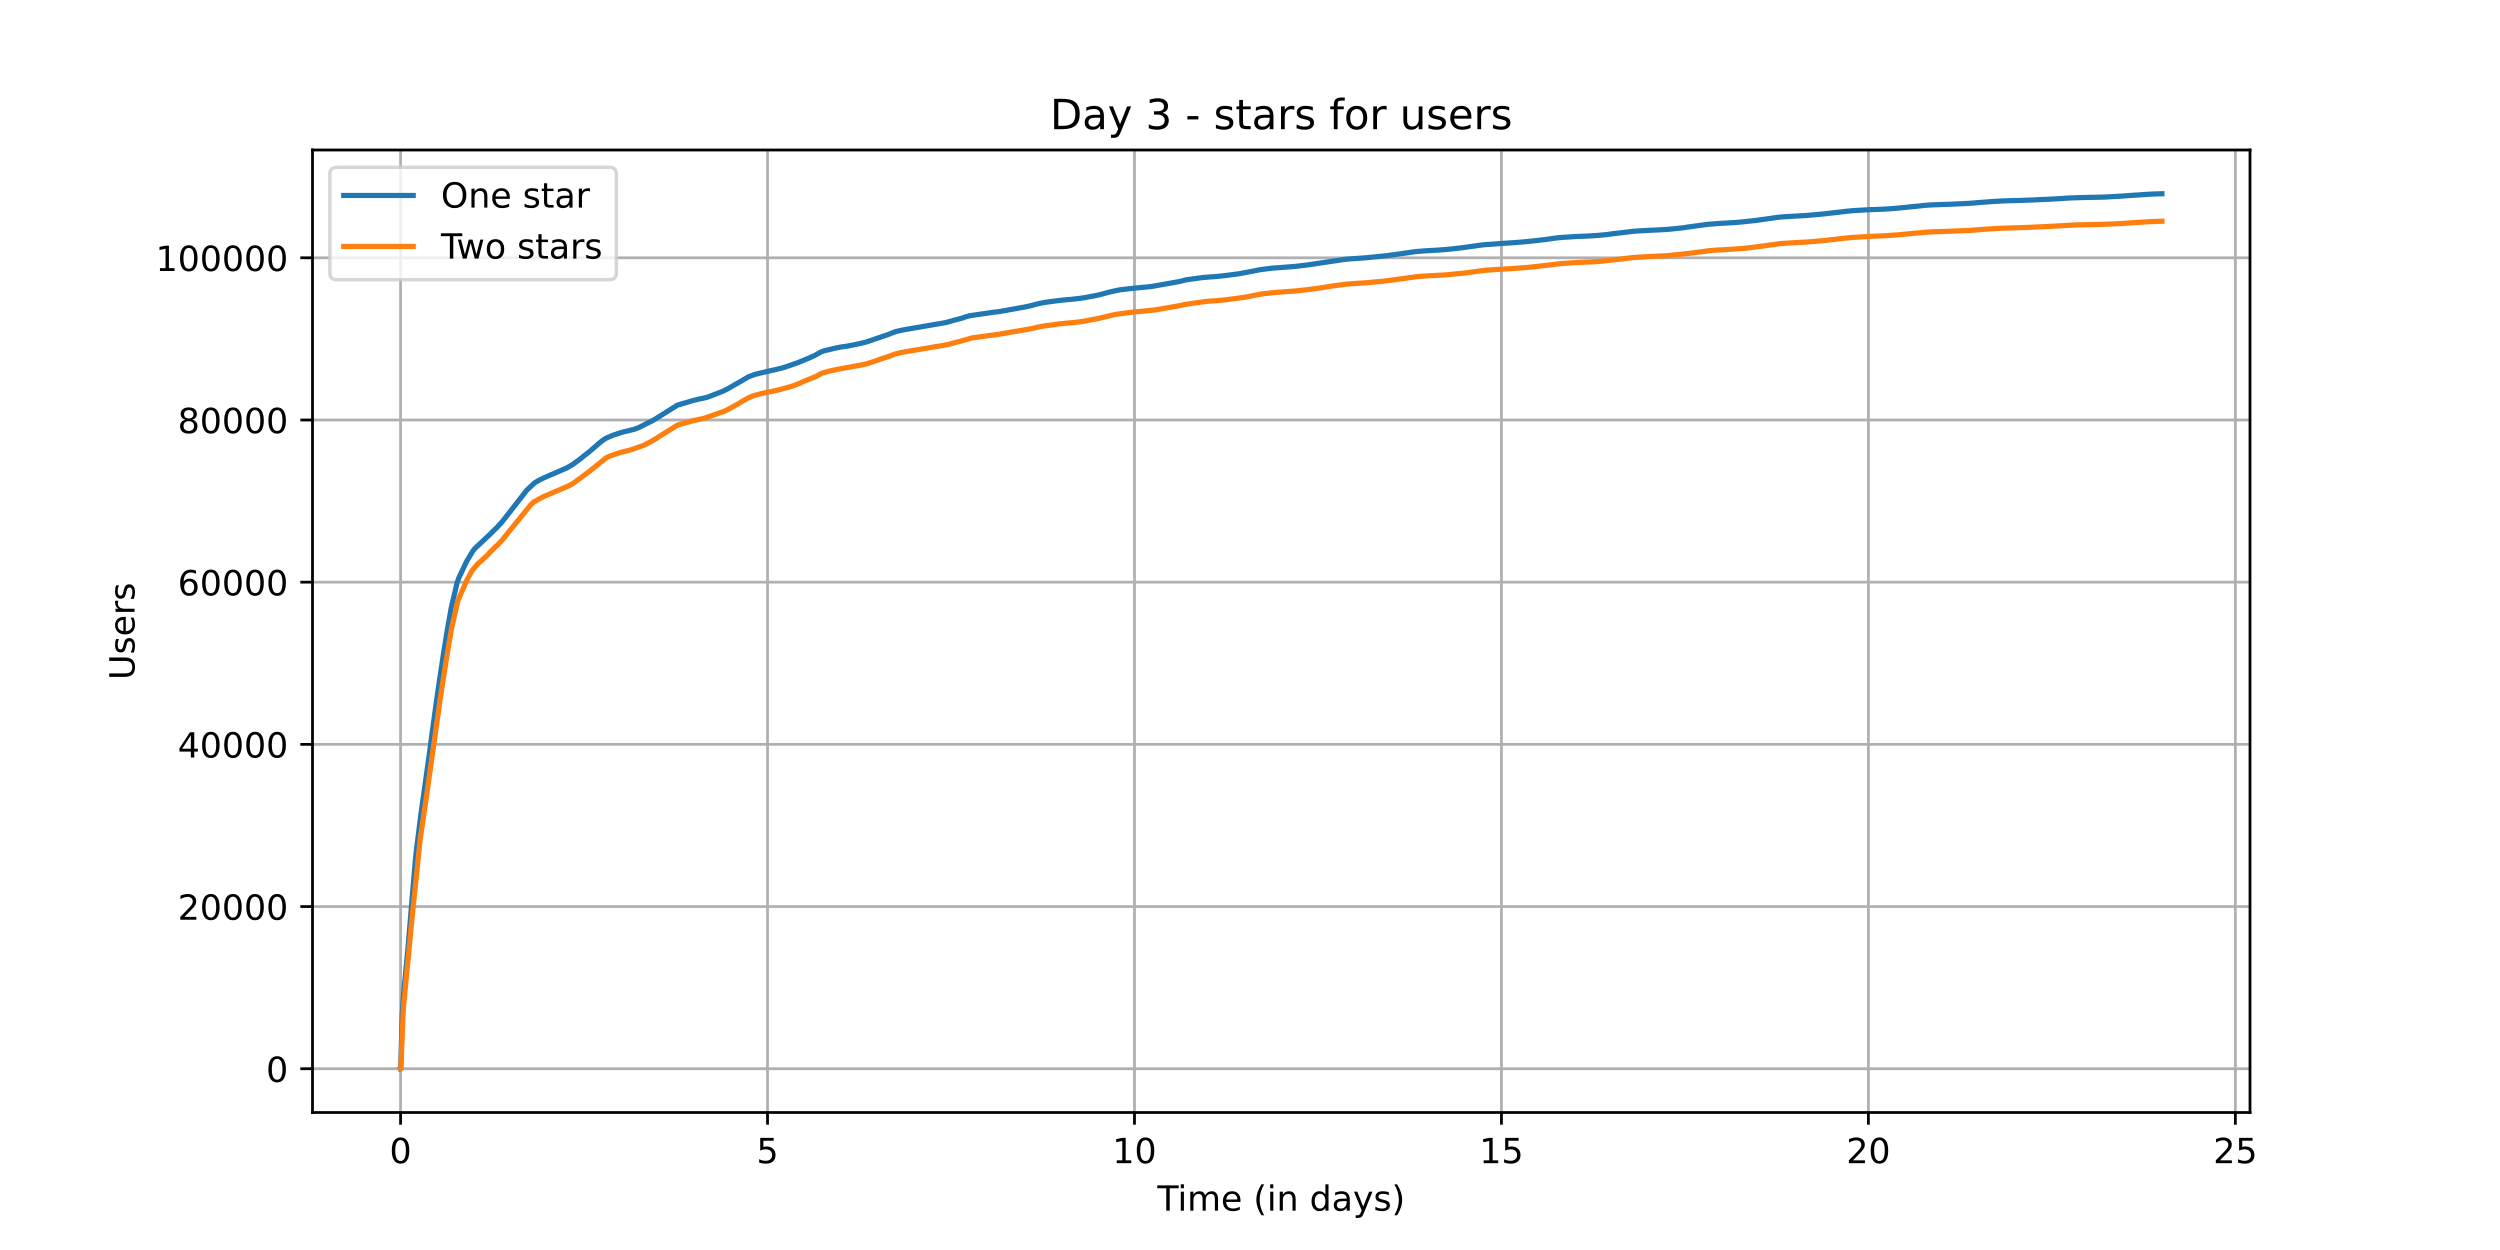 <?xml version="1.0" encoding="utf-8" standalone="no"?>
<!DOCTYPE svg PUBLIC "-//W3C//DTD SVG 1.1//EN"
  "http://www.w3.org/Graphics/SVG/1.1/DTD/svg11.dtd">
<!-- Created with matplotlib (https://matplotlib.org/) -->
<svg height="360pt" version="1.1" viewBox="0 0 720 360" width="720pt" xmlns="http://www.w3.org/2000/svg" xmlns:xlink="http://www.w3.org/1999/xlink">
 <defs>
  <style type="text/css">*{stroke-linecap:butt;stroke-linejoin:round;}</style>
 </defs>
 <g id="figure_1">
  <g id="patch_1">
   <path d="M 0 360 
L 720 360 
L 720 0 
L 0 0 
z
" style="fill:#ffffff;"/>
  </g>
  <g id="axes_1">
   <g id="patch_2">
    <path d="M 90 320.4 
L 648 320.4 
L 648 43.2 
L 90 43.2 
z
" style="fill:#ffffff;"/>
   </g>
   <g id="matplotlib.axis_1">
    <g id="xtick_1">
     <g id="line2d_1">
      <path clip-path="url(#p0516eb9cba)" d="M 115.364 320.4 
L 115.364 43.2 
" style="fill:none;stroke:#b0b0b0;stroke-linecap:square;stroke-width:0.8;"/>
     </g>
     <g id="line2d_2">
      <defs>
       <path d="M 0 0 
L 0 3.5 
" id="me145b7bd5f" style="stroke:#000000;stroke-width:0.8;"/>
      </defs>
      <g>
       <use style="stroke:#000000;stroke-width:0.8;" x="115.364" xlink:href="#me145b7bd5f" y="320.4"/>
      </g>
     </g>
     <g id="text_1">
      <!-- 0 -->
      <g transform="translate(112.182 334.998)scale(0.1 -0.1)">
       <defs>
        <path d="M 31.781 66.406 
Q 24.172 66.406 20.328 58.906 
Q 16.5 51.422 16.5 36.375 
Q 16.5 21.391 20.328 13.891 
Q 24.172 6.391 31.781 6.391 
Q 39.453 6.391 43.281 13.891 
Q 47.125 21.391 47.125 36.375 
Q 47.125 51.422 43.281 58.906 
Q 39.453 66.406 31.781 66.406 
z
M 31.781 74.219 
Q 44.047 74.219 50.516 64.516 
Q 56.984 54.828 56.984 36.375 
Q 56.984 17.969 50.516 8.266 
Q 44.047 -1.422 31.781 -1.422 
Q 19.531 -1.422 13.062 8.266 
Q 6.594 17.969 6.594 36.375 
Q 6.594 54.828 13.062 64.516 
Q 19.531 74.219 31.781 74.219 
z
" id="DejaVuSans-48"/>
       </defs>
       <use xlink:href="#DejaVuSans-48"/>
      </g>
     </g>
    </g>
    <g id="xtick_2">
     <g id="line2d_3">
      <path clip-path="url(#p0516eb9cba)" d="M 221.048 320.4 
L 221.048 43.2 
" style="fill:none;stroke:#b0b0b0;stroke-linecap:square;stroke-width:0.8;"/>
     </g>
     <g id="line2d_4">
      <g>
       <use style="stroke:#000000;stroke-width:0.8;" x="221.048" xlink:href="#me145b7bd5f" y="320.4"/>
      </g>
     </g>
     <g id="text_2">
      <!-- 5 -->
      <g transform="translate(217.866 334.998)scale(0.1 -0.1)">
       <defs>
        <path d="M 10.797 72.906 
L 49.516 72.906 
L 49.516 64.594 
L 19.828 64.594 
L 19.828 46.734 
Q 21.969 47.469 24.109 47.828 
Q 26.266 48.188 28.422 48.188 
Q 40.625 48.188 47.75 41.5 
Q 54.891 34.812 54.891 23.391 
Q 54.891 11.625 47.562 5.094 
Q 40.234 -1.422 26.906 -1.422 
Q 22.312 -1.422 17.547 -0.641 
Q 12.797 0.141 7.719 1.703 
L 7.719 11.625 
Q 12.109 9.234 16.797 8.062 
Q 21.484 6.891 26.703 6.891 
Q 35.156 6.891 40.078 11.328 
Q 45.016 15.766 45.016 23.391 
Q 45.016 31 40.078 35.438 
Q 35.156 39.891 26.703 39.891 
Q 22.75 39.891 18.812 39.016 
Q 14.891 38.141 10.797 36.281 
z
" id="DejaVuSans-53"/>
       </defs>
       <use xlink:href="#DejaVuSans-53"/>
      </g>
     </g>
    </g>
    <g id="xtick_3">
     <g id="line2d_5">
      <path clip-path="url(#p0516eb9cba)" d="M 326.732 320.4 
L 326.732 43.2 
" style="fill:none;stroke:#b0b0b0;stroke-linecap:square;stroke-width:0.8;"/>
     </g>
     <g id="line2d_6">
      <g>
       <use style="stroke:#000000;stroke-width:0.8;" x="326.732" xlink:href="#me145b7bd5f" y="320.4"/>
      </g>
     </g>
     <g id="text_3">
      <!-- 10 -->
      <g transform="translate(320.369 334.998)scale(0.1 -0.1)">
       <defs>
        <path d="M 12.406 8.297 
L 28.516 8.297 
L 28.516 63.922 
L 10.984 60.406 
L 10.984 69.391 
L 28.422 72.906 
L 38.281 72.906 
L 38.281 8.297 
L 54.391 8.297 
L 54.391 0 
L 12.406 0 
z
" id="DejaVuSans-49"/>
       </defs>
       <use xlink:href="#DejaVuSans-49"/>
       <use x="63.623" xlink:href="#DejaVuSans-48"/>
      </g>
     </g>
    </g>
    <g id="xtick_4">
     <g id="line2d_7">
      <path clip-path="url(#p0516eb9cba)" d="M 432.416 320.4 
L 432.416 43.2 
" style="fill:none;stroke:#b0b0b0;stroke-linecap:square;stroke-width:0.8;"/>
     </g>
     <g id="line2d_8">
      <g>
       <use style="stroke:#000000;stroke-width:0.8;" x="432.416" xlink:href="#me145b7bd5f" y="320.4"/>
      </g>
     </g>
     <g id="text_4">
      <!-- 15 -->
      <g transform="translate(426.053 334.998)scale(0.1 -0.1)">
       <use xlink:href="#DejaVuSans-49"/>
       <use x="63.623" xlink:href="#DejaVuSans-53"/>
      </g>
     </g>
    </g>
    <g id="xtick_5">
     <g id="line2d_9">
      <path clip-path="url(#p0516eb9cba)" d="M 538.1 320.4 
L 538.1 43.2 
" style="fill:none;stroke:#b0b0b0;stroke-linecap:square;stroke-width:0.8;"/>
     </g>
     <g id="line2d_10">
      <g>
       <use style="stroke:#000000;stroke-width:0.8;" x="538.1" xlink:href="#me145b7bd5f" y="320.4"/>
      </g>
     </g>
     <g id="text_5">
      <!-- 20 -->
      <g transform="translate(531.738 334.998)scale(0.1 -0.1)">
       <defs>
        <path d="M 19.188 8.297 
L 53.609 8.297 
L 53.609 0 
L 7.328 0 
L 7.328 8.297 
Q 12.938 14.109 22.625 23.891 
Q 32.328 33.688 34.812 36.531 
Q 39.547 41.844 41.422 45.531 
Q 43.312 49.219 43.312 52.781 
Q 43.312 58.594 39.234 62.25 
Q 35.156 65.922 28.609 65.922 
Q 23.969 65.922 18.812 64.312 
Q 13.672 62.703 7.812 59.422 
L 7.812 69.391 
Q 13.766 71.781 18.938 73 
Q 24.125 74.219 28.422 74.219 
Q 39.75 74.219 46.484 68.547 
Q 53.219 62.891 53.219 53.422 
Q 53.219 48.922 51.531 44.891 
Q 49.859 40.875 45.406 35.406 
Q 44.188 33.984 37.641 27.219 
Q 31.109 20.453 19.188 8.297 
z
" id="DejaVuSans-50"/>
       </defs>
       <use xlink:href="#DejaVuSans-50"/>
       <use x="63.623" xlink:href="#DejaVuSans-48"/>
      </g>
     </g>
    </g>
    <g id="xtick_6">
     <g id="line2d_11">
      <path clip-path="url(#p0516eb9cba)" d="M 643.784 320.4 
L 643.784 43.2 
" style="fill:none;stroke:#b0b0b0;stroke-linecap:square;stroke-width:0.8;"/>
     </g>
     <g id="line2d_12">
      <g>
       <use style="stroke:#000000;stroke-width:0.8;" x="643.784" xlink:href="#me145b7bd5f" y="320.4"/>
      </g>
     </g>
     <g id="text_6">
      <!-- 25 -->
      <g transform="translate(637.422 334.998)scale(0.1 -0.1)">
       <use xlink:href="#DejaVuSans-50"/>
       <use x="63.623" xlink:href="#DejaVuSans-53"/>
      </g>
     </g>
    </g>
    <g id="text_7">
     <!-- Time (in days) -->
     <g transform="translate(333.327 348.677)scale(0.1 -0.1)">
      <defs>
       <path d="M -0.297 72.906 
L 61.375 72.906 
L 61.375 64.594 
L 35.5 64.594 
L 35.5 0 
L 25.594 0 
L 25.594 64.594 
L -0.297 64.594 
z
" id="DejaVuSans-84"/>
       <path d="M 9.422 54.688 
L 18.406 54.688 
L 18.406 0 
L 9.422 0 
z
M 9.422 75.984 
L 18.406 75.984 
L 18.406 64.594 
L 9.422 64.594 
z
" id="DejaVuSans-105"/>
       <path d="M 52 44.188 
Q 55.375 50.25 60.062 53.125 
Q 64.75 56 71.094 56 
Q 79.641 56 84.281 50.016 
Q 88.922 44.047 88.922 33.016 
L 88.922 0 
L 79.891 0 
L 79.891 32.719 
Q 79.891 40.578 77.094 44.375 
Q 74.312 48.188 68.609 48.188 
Q 61.625 48.188 57.562 43.547 
Q 53.516 38.922 53.516 30.906 
L 53.516 0 
L 44.484 0 
L 44.484 32.719 
Q 44.484 40.625 41.703 44.406 
Q 38.922 48.188 33.109 48.188 
Q 26.219 48.188 22.156 43.531 
Q 18.109 38.875 18.109 30.906 
L 18.109 0 
L 9.078 0 
L 9.078 54.688 
L 18.109 54.688 
L 18.109 46.188 
Q 21.188 51.219 25.484 53.609 
Q 29.781 56 35.688 56 
Q 41.656 56 45.828 52.969 
Q 50 49.953 52 44.188 
z
" id="DejaVuSans-109"/>
       <path d="M 56.203 29.594 
L 56.203 25.203 
L 14.891 25.203 
Q 15.484 15.922 20.484 11.062 
Q 25.484 6.203 34.422 6.203 
Q 39.594 6.203 44.453 7.469 
Q 49.312 8.734 54.109 11.281 
L 54.109 2.781 
Q 49.266 0.734 44.188 -0.344 
Q 39.109 -1.422 33.891 -1.422 
Q 20.797 -1.422 13.156 6.188 
Q 5.516 13.812 5.516 26.812 
Q 5.516 40.234 12.766 48.109 
Q 20.016 56 32.328 56 
Q 43.359 56 49.781 48.891 
Q 56.203 41.797 56.203 29.594 
z
M 47.219 32.234 
Q 47.125 39.594 43.094 43.984 
Q 39.062 48.391 32.422 48.391 
Q 24.906 48.391 20.391 44.141 
Q 15.875 39.891 15.188 32.172 
z
" id="DejaVuSans-101"/>
       <path id="DejaVuSans-32"/>
       <path d="M 31 75.875 
Q 24.469 64.656 21.281 53.656 
Q 18.109 42.672 18.109 31.391 
Q 18.109 20.125 21.312 9.062 
Q 24.516 -2 31 -13.188 
L 23.188 -13.188 
Q 15.875 -1.703 12.234 9.375 
Q 8.594 20.453 8.594 31.391 
Q 8.594 42.281 12.203 53.312 
Q 15.828 64.359 23.188 75.875 
z
" id="DejaVuSans-40"/>
       <path d="M 54.891 33.016 
L 54.891 0 
L 45.906 0 
L 45.906 32.719 
Q 45.906 40.484 42.875 44.328 
Q 39.844 48.188 33.797 48.188 
Q 26.516 48.188 22.312 43.547 
Q 18.109 38.922 18.109 30.906 
L 18.109 0 
L 9.078 0 
L 9.078 54.688 
L 18.109 54.688 
L 18.109 46.188 
Q 21.344 51.125 25.703 53.562 
Q 30.078 56 35.797 56 
Q 45.219 56 50.047 50.172 
Q 54.891 44.344 54.891 33.016 
z
" id="DejaVuSans-110"/>
       <path d="M 45.406 46.391 
L 45.406 75.984 
L 54.391 75.984 
L 54.391 0 
L 45.406 0 
L 45.406 8.203 
Q 42.578 3.328 38.25 0.953 
Q 33.938 -1.422 27.875 -1.422 
Q 17.969 -1.422 11.734 6.484 
Q 5.516 14.406 5.516 27.297 
Q 5.516 40.188 11.734 48.094 
Q 17.969 56 27.875 56 
Q 33.938 56 38.25 53.625 
Q 42.578 51.266 45.406 46.391 
z
M 14.797 27.297 
Q 14.797 17.391 18.875 11.75 
Q 22.953 6.109 30.078 6.109 
Q 37.203 6.109 41.297 11.75 
Q 45.406 17.391 45.406 27.297 
Q 45.406 37.203 41.297 42.844 
Q 37.203 48.484 30.078 48.484 
Q 22.953 48.484 18.875 42.844 
Q 14.797 37.203 14.797 27.297 
z
" id="DejaVuSans-100"/>
       <path d="M 34.281 27.484 
Q 23.391 27.484 19.188 25 
Q 14.984 22.516 14.984 16.5 
Q 14.984 11.719 18.141 8.906 
Q 21.297 6.109 26.703 6.109 
Q 34.188 6.109 38.703 11.406 
Q 43.219 16.703 43.219 25.484 
L 43.219 27.484 
z
M 52.203 31.203 
L 52.203 0 
L 43.219 0 
L 43.219 8.297 
Q 40.141 3.328 35.547 0.953 
Q 30.953 -1.422 24.312 -1.422 
Q 15.922 -1.422 10.953 3.297 
Q 6 8.016 6 15.922 
Q 6 25.141 12.172 29.828 
Q 18.359 34.516 30.609 34.516 
L 43.219 34.516 
L 43.219 35.406 
Q 43.219 41.609 39.141 45 
Q 35.062 48.391 27.688 48.391 
Q 23 48.391 18.547 47.266 
Q 14.109 46.141 10.016 43.891 
L 10.016 52.203 
Q 14.938 54.109 19.578 55.047 
Q 24.219 56 28.609 56 
Q 40.484 56 46.344 49.844 
Q 52.203 43.703 52.203 31.203 
z
" id="DejaVuSans-97"/>
       <path d="M 32.172 -5.078 
Q 28.375 -14.844 24.75 -17.812 
Q 21.141 -20.797 15.094 -20.797 
L 7.906 -20.797 
L 7.906 -13.281 
L 13.188 -13.281 
Q 16.891 -13.281 18.938 -11.516 
Q 21 -9.766 23.484 -3.219 
L 25.094 0.875 
L 2.984 54.688 
L 12.5 54.688 
L 29.594 11.922 
L 46.688 54.688 
L 56.203 54.688 
z
" id="DejaVuSans-121"/>
       <path d="M 44.281 53.078 
L 44.281 44.578 
Q 40.484 46.531 36.375 47.5 
Q 32.281 48.484 27.875 48.484 
Q 21.188 48.484 17.844 46.438 
Q 14.5 44.391 14.5 40.281 
Q 14.5 37.156 16.891 35.375 
Q 19.281 33.594 26.516 31.984 
L 29.594 31.297 
Q 39.156 29.25 43.188 25.516 
Q 47.219 21.781 47.219 15.094 
Q 47.219 7.469 41.188 3.016 
Q 35.156 -1.422 24.609 -1.422 
Q 20.219 -1.422 15.453 -0.562 
Q 10.688 0.297 5.422 2 
L 5.422 11.281 
Q 10.406 8.688 15.234 7.391 
Q 20.062 6.109 24.812 6.109 
Q 31.156 6.109 34.562 8.281 
Q 37.984 10.453 37.984 14.406 
Q 37.984 18.062 35.516 20.016 
Q 33.062 21.969 24.703 23.781 
L 21.578 24.516 
Q 13.234 26.266 9.516 29.906 
Q 5.812 33.547 5.812 39.891 
Q 5.812 47.609 11.281 51.797 
Q 16.75 56 26.812 56 
Q 31.781 56 36.172 55.266 
Q 40.578 54.547 44.281 53.078 
z
" id="DejaVuSans-115"/>
       <path d="M 8.016 75.875 
L 15.828 75.875 
Q 23.141 64.359 26.781 53.312 
Q 30.422 42.281 30.422 31.391 
Q 30.422 20.453 26.781 9.375 
Q 23.141 -1.703 15.828 -13.188 
L 8.016 -13.188 
Q 14.5 -2 17.703 9.062 
Q 20.906 20.125 20.906 31.391 
Q 20.906 42.672 17.703 53.656 
Q 14.5 64.656 8.016 75.875 
z
" id="DejaVuSans-41"/>
      </defs>
      <use xlink:href="#DejaVuSans-84"/>
      <use x="57.959" xlink:href="#DejaVuSans-105"/>
      <use x="85.742" xlink:href="#DejaVuSans-109"/>
      <use x="183.154" xlink:href="#DejaVuSans-101"/>
      <use x="244.678" xlink:href="#DejaVuSans-32"/>
      <use x="276.465" xlink:href="#DejaVuSans-40"/>
      <use x="315.479" xlink:href="#DejaVuSans-105"/>
      <use x="343.262" xlink:href="#DejaVuSans-110"/>
      <use x="406.641" xlink:href="#DejaVuSans-32"/>
      <use x="438.428" xlink:href="#DejaVuSans-100"/>
      <use x="501.904" xlink:href="#DejaVuSans-97"/>
      <use x="563.184" xlink:href="#DejaVuSans-121"/>
      <use x="622.363" xlink:href="#DejaVuSans-115"/>
      <use x="674.463" xlink:href="#DejaVuSans-41"/>
     </g>
    </g>
   </g>
   <g id="matplotlib.axis_2">
    <g id="ytick_1">
     <g id="line2d_13">
      <path clip-path="url(#p0516eb9cba)" d="M 90 307.8 
L 648 307.8 
" style="fill:none;stroke:#b0b0b0;stroke-linecap:square;stroke-width:0.8;"/>
     </g>
     <g id="line2d_14">
      <defs>
       <path d="M 0 0 
L -3.5 0 
" id="m419580755c" style="stroke:#000000;stroke-width:0.8;"/>
      </defs>
      <g>
       <use style="stroke:#000000;stroke-width:0.8;" x="90" xlink:href="#m419580755c" y="307.8"/>
      </g>
     </g>
     <g id="text_8">
      <!-- 0 -->
      <g transform="translate(76.638 311.599)scale(0.1 -0.1)">
       <use xlink:href="#DejaVuSans-48"/>
      </g>
     </g>
    </g>
    <g id="ytick_2">
     <g id="line2d_15">
      <path clip-path="url(#p0516eb9cba)" d="M 90 261.089 
L 648 261.089 
" style="fill:none;stroke:#b0b0b0;stroke-linecap:square;stroke-width:0.8;"/>
     </g>
     <g id="line2d_16">
      <g>
       <use style="stroke:#000000;stroke-width:0.8;" x="90" xlink:href="#m419580755c" y="261.089"/>
      </g>
     </g>
     <g id="text_9">
      <!-- 20000 -->
      <g transform="translate(51.188 264.888)scale(0.1 -0.1)">
       <use xlink:href="#DejaVuSans-50"/>
       <use x="63.623" xlink:href="#DejaVuSans-48"/>
       <use x="127.246" xlink:href="#DejaVuSans-48"/>
       <use x="190.869" xlink:href="#DejaVuSans-48"/>
       <use x="254.492" xlink:href="#DejaVuSans-48"/>
      </g>
     </g>
    </g>
    <g id="ytick_3">
     <g id="line2d_17">
      <path clip-path="url(#p0516eb9cba)" d="M 90 214.378 
L 648 214.378 
" style="fill:none;stroke:#b0b0b0;stroke-linecap:square;stroke-width:0.8;"/>
     </g>
     <g id="line2d_18">
      <g>
       <use style="stroke:#000000;stroke-width:0.8;" x="90" xlink:href="#m419580755c" y="214.378"/>
      </g>
     </g>
     <g id="text_10">
      <!-- 40000 -->
      <g transform="translate(51.188 218.177)scale(0.1 -0.1)">
       <defs>
        <path d="M 37.797 64.312 
L 12.891 25.391 
L 37.797 25.391 
z
M 35.203 72.906 
L 47.609 72.906 
L 47.609 25.391 
L 58.016 25.391 
L 58.016 17.188 
L 47.609 17.188 
L 47.609 0 
L 37.797 0 
L 37.797 17.188 
L 4.891 17.188 
L 4.891 26.703 
z
" id="DejaVuSans-52"/>
       </defs>
       <use xlink:href="#DejaVuSans-52"/>
       <use x="63.623" xlink:href="#DejaVuSans-48"/>
       <use x="127.246" xlink:href="#DejaVuSans-48"/>
       <use x="190.869" xlink:href="#DejaVuSans-48"/>
       <use x="254.492" xlink:href="#DejaVuSans-48"/>
      </g>
     </g>
    </g>
    <g id="ytick_4">
     <g id="line2d_19">
      <path clip-path="url(#p0516eb9cba)" d="M 90 167.666 
L 648 167.666 
" style="fill:none;stroke:#b0b0b0;stroke-linecap:square;stroke-width:0.8;"/>
     </g>
     <g id="line2d_20">
      <g>
       <use style="stroke:#000000;stroke-width:0.8;" x="90" xlink:href="#m419580755c" y="167.666"/>
      </g>
     </g>
     <g id="text_11">
      <!-- 60000 -->
      <g transform="translate(51.188 171.466)scale(0.1 -0.1)">
       <defs>
        <path d="M 33.016 40.375 
Q 26.375 40.375 22.484 35.828 
Q 18.609 31.297 18.609 23.391 
Q 18.609 15.531 22.484 10.953 
Q 26.375 6.391 33.016 6.391 
Q 39.656 6.391 43.531 10.953 
Q 47.406 15.531 47.406 23.391 
Q 47.406 31.297 43.531 35.828 
Q 39.656 40.375 33.016 40.375 
z
M 52.594 71.297 
L 52.594 62.312 
Q 48.875 64.062 45.094 64.984 
Q 41.312 65.922 37.594 65.922 
Q 27.828 65.922 22.672 59.328 
Q 17.531 52.734 16.797 39.406 
Q 19.672 43.656 24.016 45.922 
Q 28.375 48.188 33.594 48.188 
Q 44.578 48.188 50.953 41.516 
Q 57.328 34.859 57.328 23.391 
Q 57.328 12.156 50.688 5.359 
Q 44.047 -1.422 33.016 -1.422 
Q 20.359 -1.422 13.672 8.266 
Q 6.984 17.969 6.984 36.375 
Q 6.984 53.656 15.188 63.938 
Q 23.391 74.219 37.203 74.219 
Q 40.922 74.219 44.703 73.484 
Q 48.484 72.75 52.594 71.297 
z
" id="DejaVuSans-54"/>
       </defs>
       <use xlink:href="#DejaVuSans-54"/>
       <use x="63.623" xlink:href="#DejaVuSans-48"/>
       <use x="127.246" xlink:href="#DejaVuSans-48"/>
       <use x="190.869" xlink:href="#DejaVuSans-48"/>
       <use x="254.492" xlink:href="#DejaVuSans-48"/>
      </g>
     </g>
    </g>
    <g id="ytick_5">
     <g id="line2d_21">
      <path clip-path="url(#p0516eb9cba)" d="M 90 120.955 
L 648 120.955 
" style="fill:none;stroke:#b0b0b0;stroke-linecap:square;stroke-width:0.8;"/>
     </g>
     <g id="line2d_22">
      <g>
       <use style="stroke:#000000;stroke-width:0.8;" x="90" xlink:href="#m419580755c" y="120.955"/>
      </g>
     </g>
     <g id="text_12">
      <!-- 80000 -->
      <g transform="translate(51.188 124.754)scale(0.1 -0.1)">
       <defs>
        <path d="M 31.781 34.625 
Q 24.75 34.625 20.719 30.859 
Q 16.703 27.094 16.703 20.516 
Q 16.703 13.922 20.719 10.156 
Q 24.75 6.391 31.781 6.391 
Q 38.812 6.391 42.859 10.172 
Q 46.922 13.969 46.922 20.516 
Q 46.922 27.094 42.891 30.859 
Q 38.875 34.625 31.781 34.625 
z
M 21.922 38.812 
Q 15.578 40.375 12.031 44.719 
Q 8.5 49.078 8.5 55.328 
Q 8.5 64.062 14.719 69.141 
Q 20.953 74.219 31.781 74.219 
Q 42.672 74.219 48.875 69.141 
Q 55.078 64.062 55.078 55.328 
Q 55.078 49.078 51.531 44.719 
Q 48 40.375 41.703 38.812 
Q 48.828 37.156 52.797 32.312 
Q 56.781 27.484 56.781 20.516 
Q 56.781 9.906 50.312 4.234 
Q 43.844 -1.422 31.781 -1.422 
Q 19.734 -1.422 13.25 4.234 
Q 6.781 9.906 6.781 20.516 
Q 6.781 27.484 10.781 32.312 
Q 14.797 37.156 21.922 38.812 
z
M 18.312 54.391 
Q 18.312 48.734 21.844 45.562 
Q 25.391 42.391 31.781 42.391 
Q 38.141 42.391 41.719 45.562 
Q 45.312 48.734 45.312 54.391 
Q 45.312 60.062 41.719 63.234 
Q 38.141 66.406 31.781 66.406 
Q 25.391 66.406 21.844 63.234 
Q 18.312 60.062 18.312 54.391 
z
" id="DejaVuSans-56"/>
       </defs>
       <use xlink:href="#DejaVuSans-56"/>
       <use x="63.623" xlink:href="#DejaVuSans-48"/>
       <use x="127.246" xlink:href="#DejaVuSans-48"/>
       <use x="190.869" xlink:href="#DejaVuSans-48"/>
       <use x="254.492" xlink:href="#DejaVuSans-48"/>
      </g>
     </g>
    </g>
    <g id="ytick_6">
     <g id="line2d_23">
      <path clip-path="url(#p0516eb9cba)" d="M 90 74.244 
L 648 74.244 
" style="fill:none;stroke:#b0b0b0;stroke-linecap:square;stroke-width:0.8;"/>
     </g>
     <g id="line2d_24">
      <g>
       <use style="stroke:#000000;stroke-width:0.8;" x="90" xlink:href="#m419580755c" y="74.244"/>
      </g>
     </g>
     <g id="text_13">
      <!-- 100000 -->
      <g transform="translate(44.825 78.043)scale(0.1 -0.1)">
       <use xlink:href="#DejaVuSans-49"/>
       <use x="63.623" xlink:href="#DejaVuSans-48"/>
       <use x="127.246" xlink:href="#DejaVuSans-48"/>
       <use x="190.869" xlink:href="#DejaVuSans-48"/>
       <use x="254.492" xlink:href="#DejaVuSans-48"/>
       <use x="318.115" xlink:href="#DejaVuSans-48"/>
      </g>
     </g>
    </g>
    <g id="text_14">
     <!-- Users -->
     <g transform="translate(38.745 195.801)rotate(-90)scale(0.1 -0.1)">
      <defs>
       <path d="M 8.688 72.906 
L 18.609 72.906 
L 18.609 28.609 
Q 18.609 16.891 22.844 11.734 
Q 27.094 6.594 36.625 6.594 
Q 46.094 6.594 50.344 11.734 
Q 54.594 16.891 54.594 28.609 
L 54.594 72.906 
L 64.5 72.906 
L 64.5 27.391 
Q 64.5 13.141 57.438 5.859 
Q 50.391 -1.422 36.625 -1.422 
Q 22.797 -1.422 15.734 5.859 
Q 8.688 13.141 8.688 27.391 
z
" id="DejaVuSans-85"/>
       <path d="M 41.109 46.297 
Q 39.594 47.172 37.812 47.578 
Q 36.031 48 33.891 48 
Q 26.266 48 22.188 43.047 
Q 18.109 38.094 18.109 28.812 
L 18.109 0 
L 9.078 0 
L 9.078 54.688 
L 18.109 54.688 
L 18.109 46.188 
Q 20.953 51.172 25.484 53.578 
Q 30.031 56 36.531 56 
Q 37.453 56 38.578 55.875 
Q 39.703 55.766 41.062 55.516 
z
" id="DejaVuSans-114"/>
      </defs>
      <use xlink:href="#DejaVuSans-85"/>
      <use x="73.193" xlink:href="#DejaVuSans-115"/>
      <use x="125.293" xlink:href="#DejaVuSans-101"/>
      <use x="186.816" xlink:href="#DejaVuSans-114"/>
      <use x="227.93" xlink:href="#DejaVuSans-115"/>
     </g>
    </g>
   </g>
   <g id="line2d_25">
    <path clip-path="url(#p0516eb9cba)" d="M 115.364 307.8 
L 115.384 307.793 
L 115.44 306.076 
L 115.865 291.703 
L 116.228 286.308 
L 116.878 279.614 
L 117.56 272.402 
L 118.606 259.779 
L 119.623 247.848 
L 119.928 244.836 
L 121.323 233.758 
L 121.613 231.719 
L 123.708 216.741 
L 124.159 213.259 
L 125.738 201.702 
L 126.449 196.793 
L 127.843 187.507 
L 128.335 184.445 
L 128.642 182.544 
L 128.976 180.58 
L 128.976 180.58 
L 129.951 175.07 
L 131.634 167.881 
L 131.706 167.687 
L 132.12 166.478 
L 134.437 161.585 
L 136.136 158.759 
L 136.427 158.38 
L 136.776 157.941 
L 140.981 154.008 
L 141.243 153.742 
L 141.349 153.637 
L 143.367 151.654 
L 143.774 151.187 
L 144.4 150.542 
L 144.662 150.224 
L 151.109 141.959 
L 151.675 141.221 
L 151.806 141.085 
L 154.004 139.032 
L 155.081 138.395 
L 155.591 138.129 
L 156.376 137.727 
L 163.066 134.84 
L 163.298 134.719 
L 163.661 134.536 
L 163.966 134.319 
L 164.315 134.128 
L 164.838 133.843 
L 165.988 133.009 
L 166.933 132.311 
L 167.21 132.1 
L 167.588 131.787 
L 167.945 131.491 
L 168.068 131.383 
L 168.737 130.877 
L 168.926 130.706 
L 169.377 130.388 
L 171.518 128.555 
L 171.736 128.354 
L 172.796 127.446 
L 173.057 127.24 
L 173.276 127.058 
L 173.843 126.638 
L 174.282 126.369 
L 174.573 126.194 
L 176.427 125.386 
L 176.74 125.276 
L 178.78 124.615 
L 179.61 124.37 
L 180.103 124.248 
L 180.67 124.139 
L 181.666 123.868 
L 182.131 123.76 
L 182.655 123.653 
L 184.153 123.052 
L 188.008 121.093 
L 188.604 120.752 
L 195.106 116.674 
L 198.83 115.586 
L 199.601 115.357 
L 199.877 115.277 
L 201.099 114.997 
L 201.564 114.887 
L 203.441 114.476 
L 204.313 114.175 
L 206.059 113.507 
L 206.51 113.344 
L 206.757 113.238 
L 208.096 112.711 
L 208.329 112.61 
L 208.693 112.414 
L 209.45 112.057 
L 211.472 110.88 
L 213.072 109.98 
L 215.255 108.693 
L 215.517 108.539 
L 216.899 108 
L 217.248 107.892 
L 217.888 107.706 
L 219.125 107.404 
L 219.372 107.346 
L 219.882 107.238 
L 221.321 106.895 
L 223.038 106.512 
L 223.329 106.454 
L 224.585 106.145 
L 225.124 106.003 
L 226.07 105.739 
L 229.925 104.396 
L 232.094 103.483 
L 233.287 102.983 
L 233.956 102.686 
L 234.757 102.32 
L 236.415 101.378 
L 237.477 100.986 
L 238.016 100.876 
L 239.544 100.519 
L 240.126 100.362 
L 242.308 99.909 
L 242.541 99.886 
L 243.399 99.776 
L 244.17 99.643 
L 244.796 99.533 
L 245.218 99.449 
L 247.734 98.931 
L 248.069 98.847 
L 249.32 98.536 
L 250.004 98.326 
L 256.043 96.257 
L 256.654 95.997 
L 257.876 95.53 
L 258.284 95.42 
L 260.176 95.007 
L 260.554 94.942 
L 261.15 94.832 
L 272.394 92.9 
L 275.042 92.155 
L 275.464 92.046 
L 275.945 91.933 
L 276.891 91.67 
L 277.619 91.441 
L 277.896 91.331 
L 278.682 91.097 
L 279.104 90.953 
L 286.235 89.911 
L 287.239 89.801 
L 287.879 89.712 
L 288.519 89.612 
L 288.723 89.57 
L 294.923 88.456 
L 295.883 88.26 
L 297.352 87.921 
L 297.629 87.839 
L 297.978 87.743 
L 299.156 87.449 
L 299.477 87.374 
L 300.423 87.181 
L 301.033 87.071 
L 305.253 86.51 
L 306.446 86.401 
L 307.028 86.328 
L 308.453 86.218 
L 311.102 85.908 
L 311.844 85.798 
L 312.091 85.77 
L 316.034 85.032 
L 316.528 84.915 
L 317.648 84.625 
L 318.026 84.513 
L 319.175 84.219 
L 319.757 84.06 
L 320.296 83.951 
L 320.776 83.838 
L 321.256 83.731 
L 321.561 83.663 
L 322.128 83.558 
L 322.594 83.455 
L 323.51 83.346 
L 324.048 83.285 
L 325.037 83.175 
L 327.148 82.944 
L 328.356 82.836 
L 328.69 82.794 
L 330.014 82.685 
L 330.566 82.619 
L 331.614 82.509 
L 339.135 81.183 
L 339.557 81.103 
L 340.939 80.769 
L 341.273 80.676 
L 341.724 80.566 
L 346.306 79.936 
L 347.746 79.828 
L 348.285 79.772 
L 349.376 79.709 
L 350.569 79.602 
L 351.063 79.557 
L 352.038 79.45 
L 352.576 79.391 
L 356.2 78.927 
L 356.942 78.817 
L 361.234 78.011 
L 362.282 77.794 
L 362.82 77.684 
L 366.283 77.236 
L 367.796 77.126 
L 368.989 77.044 
L 370.284 76.934 
L 371.624 76.832 
L 373.022 76.722 
L 375.554 76.43 
L 376.339 76.325 
L 376.688 76.281 
L 387.528 74.667 
L 388.91 74.559 
L 389.376 74.524 
L 390.976 74.414 
L 391.441 74.379 
L 393.099 74.27 
L 394.947 74.083 
L 395.979 73.973 
L 397.725 73.807 
L 398.73 73.697 
L 399.224 73.651 
L 399.951 73.543 
L 400.519 73.476 
L 401.334 73.366 
L 407.722 72.46 
L 409.105 72.35 
L 409.614 72.298 
L 411.243 72.189 
L 412.305 72.13 
L 414.226 72.023 
L 414.518 72.004 
L 415.914 71.894 
L 416.365 71.862 
L 417.442 71.752 
L 417.922 71.712 
L 420.337 71.432 
L 421.282 71.322 
L 427.001 70.523 
L 428.311 70.414 
L 429.489 70.337 
L 431.104 70.227 
L 432.544 70.105 
L 434.289 69.996 
L 435.409 69.925 
L 436.922 69.816 
L 438.188 69.725 
L 439.279 69.615 
L 441.184 69.423 
L 442.173 69.314 
L 444.399 69.064 
L 445.243 68.959 
L 445.622 68.895 
L 446.466 68.786 
L 446.83 68.732 
L 447.543 68.622 
L 448.125 68.547 
L 449.042 68.438 
L 450.323 68.344 
L 452.127 68.235 
L 453.378 68.146 
L 455.836 68.036 
L 456.636 68.017 
L 458.586 67.908 
L 459.807 67.821 
L 461.16 67.711 
L 461.699 67.653 
L 462.906 67.546 
L 463.328 67.461 
L 464.186 67.354 
L 464.404 67.321 
L 465.394 67.212 
L 465.728 67.167 
L 466.819 67.057 
L 467.445 66.971 
L 470.485 66.6 
L 472.201 66.49 
L 473.205 66.441 
L 474.878 66.331 
L 475.765 66.301 
L 478.064 66.193 
L 478.355 66.172 
L 479.373 66.119 
L 480.842 66.009 
L 482.806 65.808 
L 483.868 65.7 
L 484.435 65.633 
L 485.264 65.525 
L 486.021 65.397 
L 486.864 65.287 
L 491.941 64.591 
L 493.454 64.481 
L 494.909 64.362 
L 496.887 64.252 
L 497.934 64.194 
L 499.855 64.084 
L 501.47 63.935 
L 505.499 63.51 
L 505.747 63.479 
L 511.989 62.596 
L 513.037 62.489 
L 513.531 62.445 
L 515.336 62.335 
L 516.383 62.277 
L 518.303 62.167 
L 519.321 62.115 
L 520.907 62.006 
L 521.416 61.954 
L 522.696 61.844 
L 524.296 61.697 
L 525.445 61.588 
L 527.889 61.303 
L 528.907 61.193 
L 531.89 60.828 
L 533.215 60.719 
L 533.549 60.674 
L 535.368 60.567 
L 535.79 60.548 
L 536.895 60.483 
L 538.743 60.373 
L 539.601 60.347 
L 542.656 60.238 
L 543.136 60.198 
L 544.85 60.088 
L 546.363 59.955 
L 547.57 59.845 
L 549.315 59.675 
L 550.29 59.565 
L 552.094 59.39 
L 553.098 59.28 
L 554.917 59.098 
L 556.707 58.988 
L 557.551 58.962 
L 560.839 58.853 
L 561.755 58.815 
L 564.301 58.705 
L 564.722 58.684 
L 566.875 58.575 
L 568.053 58.498 
L 569.319 58.388 
L 569.814 58.343 
L 571.196 58.234 
L 572.345 58.159 
L 573.698 58.049 
L 574.848 57.974 
L 576.958 57.865 
L 577.889 57.825 
L 582.137 57.715 
L 583.067 57.675 
L 586.035 57.566 
L 587.126 57.503 
L 589.686 57.393 
L 590.632 57.351 
L 592.654 57.241 
L 593.745 57.176 
L 595.229 57.068 
L 595.681 57.038 
L 596.656 56.991 
L 600.263 56.881 
L 601.049 56.867 
L 606.125 56.758 
L 607.231 56.692 
L 609.151 56.582 
L 610.227 56.522 
L 612.017 56.412 
L 613.355 56.307 
L 614.97 56.197 
L 616.018 56.141 
L 617.458 56.031 
L 617.909 56.003 
L 619.8 55.893 
L 620.702 55.861 
L 622.636 55.8 
L 622.636 55.8 
" style="fill:none;stroke:#1f77b4;stroke-linecap:square;stroke-width:1.5;"/>
   </g>
   <g id="line2d_26">
    <path clip-path="url(#p0516eb9cba)" d="M 115.364 307.8 
L 115.414 307.753 
L 115.472 306.891 
L 116.156 290.592 
L 116.956 282.071 
L 117.691 274.857 
L 117.99 271.543 
L 118.403 266.928 
L 121.032 241.563 
L 121.439 238.852 
L 121.439 238.852 
L 122.181 233.732 
L 123.01 228.02 
L 123.341 225.7 
L 126.706 201.815 
L 127.117 199.105 
L 127.48 196.613 
L 127.782 194.806 
L 128.787 188.406 
L 130.082 180.865 
L 131.866 173.038 
L 131.997 172.678 
L 134.379 167.274 
L 134.64 166.725 
L 134.887 166.249 
L 135.09 165.924 
L 135.497 165.139 
L 136.107 164.137 
L 137.632 162.344 
L 137.751 162.239 
L 138.377 161.722 
L 138.973 161.181 
L 139.069 161.075 
L 139.686 160.51 
L 140.224 160.038 
L 140.536 159.709 
L 140.928 159.263 
L 141.16 159.011 
L 141.465 158.721 
L 142.685 157.49 
L 143.352 156.92 
L 143.44 156.822 
L 144.82 155.33 
L 144.994 155.073 
L 145.302 154.718 
L 145.589 154.344 
L 145.952 153.889 
L 146.102 153.693 
L 146.335 153.429 
L 146.466 153.244 
L 152.84 145.415 
L 153.128 145.117 
L 153.462 144.79 
L 153.567 144.682 
L 153.917 144.456 
L 155.307 143.687 
L 155.554 143.542 
L 156.158 143.241 
L 156.449 143.073 
L 163.879 139.871 
L 163.995 139.784 
L 164.664 139.453 
L 165.013 139.252 
L 169.325 136.069 
L 169.557 135.891 
L 169.688 135.786 
L 170.08 135.471 
L 170.279 135.309 
L 170.835 134.891 
L 174.529 131.9 
L 174.771 131.729 
L 175.125 131.568 
L 175.969 131.232 
L 176.144 131.166 
L 176.318 131.117 
L 176.601 131.007 
L 177.168 130.797 
L 177.546 130.687 
L 178.359 130.402 
L 178.762 130.297 
L 178.898 130.262 
L 179.493 130.101 
L 180.742 129.809 
L 181.128 129.704 
L 181.338 129.646 
L 181.724 129.536 
L 185.316 128.279 
L 185.549 128.179 
L 187.862 126.955 
L 188.284 126.705 
L 188.648 126.483 
L 188.924 126.336 
L 189.491 125.939 
L 189.971 125.631 
L 194.96 122.529 
L 195.382 122.361 
L 195.629 122.275 
L 196.285 122.083 
L 197.259 121.815 
L 197.899 121.63 
L 198.408 121.523 
L 199.15 121.28 
L 199.542 121.17 
L 200.837 120.873 
L 201.332 120.766 
L 202.132 120.621 
L 202.641 120.511 
L 208.096 118.631 
L 208.532 118.475 
L 208.882 118.309 
L 209.217 118.136 
L 209.813 117.835 
L 210.148 117.664 
L 211.486 116.903 
L 211.937 116.681 
L 213.13 115.992 
L 213.625 115.665 
L 215.284 114.717 
L 215.517 114.609 
L 216.332 114.238 
L 216.695 114.082 
L 216.986 113.972 
L 219.343 113.325 
L 219.954 113.215 
L 221.147 112.944 
L 223.563 112.442 
L 226.041 111.807 
L 226.783 111.576 
L 227.249 111.466 
L 227.874 111.288 
L 228.252 111.178 
L 228.82 110.98 
L 230.566 110.254 
L 231.366 109.892 
L 231.628 109.754 
L 232.137 109.562 
L 233.316 109.109 
L 233.68 108.941 
L 235.048 108.385 
L 236.619 107.498 
L 239.107 106.809 
L 241.45 106.325 
L 241.683 106.271 
L 247.414 105.237 
L 247.647 105.19 
L 249.523 104.781 
L 250.106 104.62 
L 256.741 102.359 
L 257.032 102.224 
L 257.323 102.126 
L 257.6 102.014 
L 259.477 101.53 
L 260.19 101.421 
L 260.452 101.35 
L 272.859 99.265 
L 275.653 98.489 
L 276.236 98.382 
L 279.774 97.352 
L 285.318 96.567 
L 286.482 96.457 
L 296.261 94.792 
L 296.537 94.741 
L 297.119 94.631 
L 297.614 94.517 
L 298.109 94.411 
L 298.647 94.276 
L 299.71 94.052 
L 300.277 93.942 
L 305.18 93.26 
L 306.417 93.15 
L 306.999 93.08 
L 308.279 92.97 
L 308.759 92.931 
L 310.913 92.693 
L 311.699 92.583 
L 316.252 91.735 
L 316.586 91.646 
L 318.143 91.291 
L 318.477 91.209 
L 319.975 90.838 
L 320.456 90.731 
L 321.488 90.511 
L 325.837 89.93 
L 326.857 89.82 
L 328.457 89.677 
L 329.621 89.568 
L 331.614 89.362 
L 332.719 89.252 
L 339.557 88.056 
L 339.949 87.986 
L 340.488 87.877 
L 341.128 87.692 
L 347.063 86.844 
L 348.183 86.735 
L 348.619 86.711 
L 350.278 86.604 
L 350.801 86.55 
L 352.009 86.443 
L 352.532 86.389 
L 353.507 86.279 
L 357.786 85.705 
L 358.557 85.595 
L 361.598 84.995 
L 362.02 84.915 
L 363.024 84.712 
L 363.868 84.602 
L 366.268 84.331 
L 367.462 84.221 
L 368.785 84.121 
L 370.095 84.011 
L 371.347 83.922 
L 372.935 83.813 
L 375.074 83.579 
L 376.092 83.474 
L 376.441 83.425 
L 377.372 83.315 
L 377.736 83.262 
L 378.521 83.154 
L 378.856 83.11 
L 379.714 83.002 
L 380.354 82.914 
L 381.067 82.806 
L 381.867 82.666 
L 382.609 82.556 
L 383.41 82.414 
L 387.63 81.842 
L 389.07 81.734 
L 389.39 81.701 
L 391.165 81.592 
L 391.616 81.559 
L 393.492 81.451 
L 394.045 81.391 
L 395.15 81.286 
L 395.47 81.251 
L 397.114 81.096 
L 398.381 80.987 
L 401.901 80.529 
L 402.658 80.419 
L 407.882 79.7 
L 409.25 79.59 
L 410.661 79.478 
L 412.698 79.368 
L 413.673 79.321 
L 415.434 79.212 
L 416.482 79.156 
L 417.747 79.046 
L 419.958 78.805 
L 421.137 78.698 
L 421.66 78.644 
L 422.562 78.534 
L 427.554 77.852 
L 429.213 77.743 
L 430.551 77.642 
L 432.427 77.532 
L 433.649 77.448 
L 435.729 77.343 
L 436.035 77.315 
L 437.489 77.205 
L 437.984 77.163 
L 439.526 77.054 
L 441.286 76.885 
L 442.188 76.78 
L 442.537 76.734 
L 444.836 76.479 
L 445.826 76.372 
L 446.189 76.313 
L 447.165 76.203 
L 449.944 75.872 
L 451.763 75.762 
L 452.927 75.685 
L 454.92 75.575 
L 455.924 75.526 
L 458.586 75.416 
L 459.633 75.358 
L 461.087 75.248 
L 461.684 75.173 
L 462.746 75.064 
L 464.87 74.832 
L 465.656 74.723 
L 466.106 74.69 
L 467.038 74.58 
L 469.976 74.216 
L 471.154 74.106 
L 472.173 74.052 
L 473.962 73.943 
L 475.125 73.866 
L 477.845 73.758 
L 478.253 73.742 
L 480.144 73.632 
L 482.122 73.429 
L 483.242 73.319 
L 485.366 73.088 
L 486.312 72.978 
L 486.908 72.899 
L 487.883 72.789 
L 492.29 72.198 
L 493.556 72.088 
L 494.778 72.002 
L 496.989 71.892 
L 498.138 71.817 
L 499.884 71.708 
L 501.209 71.605 
L 502.518 71.495 
L 503.042 71.444 
L 504.045 71.338 
L 504.394 71.289 
L 508.133 70.797 
L 508.802 70.687 
L 512.702 70.166 
L 514.07 70.056 
L 515.074 70.005 
L 516.863 69.895 
L 517.983 69.825 
L 520.252 69.715 
L 521.794 69.582 
L 523.205 69.472 
L 524.688 69.344 
L 525.779 69.239 
L 526.158 69.176 
L 527.132 69.066 
L 527.656 69.012 
L 528.558 68.902 
L 530.624 68.685 
L 531.556 68.576 
L 533.404 68.389 
L 535.222 68.281 
L 535.688 68.246 
L 537.535 68.136 
L 537.972 68.113 
L 540.11 68.003 
L 540.954 67.98 
L 543.194 67.87 
L 544.372 67.791 
L 545.926 67.683 
L 546.45 67.63 
L 547.788 67.52 
L 549.475 67.359 
L 550.595 67.251 
L 550.916 67.219 
L 551.992 67.113 
L 552.298 67.088 
L 553.491 66.98 
L 554.015 66.927 
L 555.237 66.843 
L 557.129 66.733 
L 557.959 66.709 
L 561.464 66.6 
L 561.871 66.583 
L 564.577 66.474 
L 564.984 66.455 
L 567.632 66.345 
L 569.246 66.196 
L 570.832 66.086 
L 571.356 66.034 
L 573.087 65.925 
L 574.208 65.855 
L 576.129 65.745 
L 577.06 65.705 
L 581.075 65.595 
L 581.947 65.567 
L 584.813 65.458 
L 585.759 65.416 
L 588.086 65.306 
L 589.061 65.261 
L 591.286 65.152 
L 592.392 65.084 
L 594.429 64.974 
L 595.622 64.892 
L 597.849 64.785 
L 598.27 64.764 
L 604.001 64.654 
L 604.772 64.64 
L 607.769 64.53 
L 608.758 64.481 
L 611.028 64.372 
L 611.493 64.339 
L 612.992 64.229 
L 614.083 64.164 
L 615.683 64.054 
L 616.731 63.995 
L 618.258 63.886 
L 619.232 63.839 
L 621.967 63.729 
L 622.636 63.715 
L 622.636 63.715 
" style="fill:none;stroke:#ff7f0e;stroke-linecap:square;stroke-width:1.5;"/>
   </g>
   <g id="patch_3">
    <path d="M 90 320.4 
L 90 43.2 
" style="fill:none;stroke:#000000;stroke-linecap:square;stroke-linejoin:miter;stroke-width:0.8;"/>
   </g>
   <g id="patch_4">
    <path d="M 648 320.4 
L 648 43.2 
" style="fill:none;stroke:#000000;stroke-linecap:square;stroke-linejoin:miter;stroke-width:0.8;"/>
   </g>
   <g id="patch_5">
    <path d="M 90 320.4 
L 648 320.4 
" style="fill:none;stroke:#000000;stroke-linecap:square;stroke-linejoin:miter;stroke-width:0.8;"/>
   </g>
   <g id="patch_6">
    <path d="M 90 43.2 
L 648 43.2 
" style="fill:none;stroke:#000000;stroke-linecap:square;stroke-linejoin:miter;stroke-width:0.8;"/>
   </g>
   <g id="text_15">
    <!-- Day 3 - stars for users -->
    <g transform="translate(302.426 37.2)scale(0.12 -0.12)">
     <defs>
      <path d="M 19.672 64.797 
L 19.672 8.109 
L 31.594 8.109 
Q 46.688 8.109 53.688 14.938 
Q 60.688 21.781 60.688 36.531 
Q 60.688 51.172 53.688 57.984 
Q 46.688 64.797 31.594 64.797 
z
M 9.812 72.906 
L 30.078 72.906 
Q 51.266 72.906 61.172 64.094 
Q 71.094 55.281 71.094 36.531 
Q 71.094 17.672 61.125 8.828 
Q 51.172 0 30.078 0 
L 9.812 0 
z
" id="DejaVuSans-68"/>
      <path d="M 40.578 39.312 
Q 47.656 37.797 51.625 33 
Q 55.609 28.219 55.609 21.188 
Q 55.609 10.406 48.188 4.484 
Q 40.766 -1.422 27.094 -1.422 
Q 22.516 -1.422 17.656 -0.516 
Q 12.797 0.391 7.625 2.203 
L 7.625 11.719 
Q 11.719 9.328 16.594 8.109 
Q 21.484 6.891 26.812 6.891 
Q 36.078 6.891 40.938 10.547 
Q 45.797 14.203 45.797 21.188 
Q 45.797 27.641 41.281 31.266 
Q 36.766 34.906 28.719 34.906 
L 20.219 34.906 
L 20.219 43.016 
L 29.109 43.016 
Q 36.375 43.016 40.234 45.922 
Q 44.094 48.828 44.094 54.297 
Q 44.094 59.906 40.109 62.906 
Q 36.141 65.922 28.719 65.922 
Q 24.656 65.922 20.016 65.031 
Q 15.375 64.156 9.812 62.312 
L 9.812 71.094 
Q 15.438 72.656 20.344 73.438 
Q 25.25 74.219 29.594 74.219 
Q 40.828 74.219 47.359 69.109 
Q 53.906 64.016 53.906 55.328 
Q 53.906 49.266 50.438 45.094 
Q 46.969 40.922 40.578 39.312 
z
" id="DejaVuSans-51"/>
      <path d="M 4.891 31.391 
L 31.203 31.391 
L 31.203 23.391 
L 4.891 23.391 
z
" id="DejaVuSans-45"/>
      <path d="M 18.312 70.219 
L 18.312 54.688 
L 36.812 54.688 
L 36.812 47.703 
L 18.312 47.703 
L 18.312 18.016 
Q 18.312 11.328 20.141 9.422 
Q 21.969 7.516 27.594 7.516 
L 36.812 7.516 
L 36.812 0 
L 27.594 0 
Q 17.188 0 13.234 3.875 
Q 9.281 7.766 9.281 18.016 
L 9.281 47.703 
L 2.688 47.703 
L 2.688 54.688 
L 9.281 54.688 
L 9.281 70.219 
z
" id="DejaVuSans-116"/>
      <path d="M 37.109 75.984 
L 37.109 68.5 
L 28.516 68.5 
Q 23.688 68.5 21.797 66.547 
Q 19.922 64.594 19.922 59.516 
L 19.922 54.688 
L 34.719 54.688 
L 34.719 47.703 
L 19.922 47.703 
L 19.922 0 
L 10.891 0 
L 10.891 47.703 
L 2.297 47.703 
L 2.297 54.688 
L 10.891 54.688 
L 10.891 58.5 
Q 10.891 67.625 15.141 71.797 
Q 19.391 75.984 28.609 75.984 
z
" id="DejaVuSans-102"/>
      <path d="M 30.609 48.391 
Q 23.391 48.391 19.188 42.75 
Q 14.984 37.109 14.984 27.297 
Q 14.984 17.484 19.156 11.844 
Q 23.344 6.203 30.609 6.203 
Q 37.797 6.203 41.984 11.859 
Q 46.188 17.531 46.188 27.297 
Q 46.188 37.016 41.984 42.703 
Q 37.797 48.391 30.609 48.391 
z
M 30.609 56 
Q 42.328 56 49.016 48.375 
Q 55.719 40.766 55.719 27.297 
Q 55.719 13.875 49.016 6.219 
Q 42.328 -1.422 30.609 -1.422 
Q 18.844 -1.422 12.172 6.219 
Q 5.516 13.875 5.516 27.297 
Q 5.516 40.766 12.172 48.375 
Q 18.844 56 30.609 56 
z
" id="DejaVuSans-111"/>
      <path d="M 8.5 21.578 
L 8.5 54.688 
L 17.484 54.688 
L 17.484 21.922 
Q 17.484 14.156 20.5 10.266 
Q 23.531 6.391 29.594 6.391 
Q 36.859 6.391 41.078 11.031 
Q 45.312 15.672 45.312 23.688 
L 45.312 54.688 
L 54.297 54.688 
L 54.297 0 
L 45.312 0 
L 45.312 8.406 
Q 42.047 3.422 37.719 1 
Q 33.406 -1.422 27.688 -1.422 
Q 18.266 -1.422 13.375 4.438 
Q 8.5 10.297 8.5 21.578 
z
M 31.109 56 
z
" id="DejaVuSans-117"/>
     </defs>
     <use xlink:href="#DejaVuSans-68"/>
     <use x="77.002" xlink:href="#DejaVuSans-97"/>
     <use x="138.281" xlink:href="#DejaVuSans-121"/>
     <use x="197.461" xlink:href="#DejaVuSans-32"/>
     <use x="229.248" xlink:href="#DejaVuSans-51"/>
     <use x="292.871" xlink:href="#DejaVuSans-32"/>
     <use x="324.658" xlink:href="#DejaVuSans-45"/>
     <use x="360.742" xlink:href="#DejaVuSans-32"/>
     <use x="392.529" xlink:href="#DejaVuSans-115"/>
     <use x="444.629" xlink:href="#DejaVuSans-116"/>
     <use x="483.838" xlink:href="#DejaVuSans-97"/>
     <use x="545.117" xlink:href="#DejaVuSans-114"/>
     <use x="586.23" xlink:href="#DejaVuSans-115"/>
     <use x="638.33" xlink:href="#DejaVuSans-32"/>
     <use x="670.117" xlink:href="#DejaVuSans-102"/>
     <use x="705.322" xlink:href="#DejaVuSans-111"/>
     <use x="766.504" xlink:href="#DejaVuSans-114"/>
     <use x="807.617" xlink:href="#DejaVuSans-32"/>
     <use x="839.404" xlink:href="#DejaVuSans-117"/>
     <use x="902.783" xlink:href="#DejaVuSans-115"/>
     <use x="954.883" xlink:href="#DejaVuSans-101"/>
     <use x="1016.406" xlink:href="#DejaVuSans-114"/>
     <use x="1057.52" xlink:href="#DejaVuSans-115"/>
    </g>
   </g>
   <g id="legend_1">
    <g id="patch_7">
     <path d="M 97 80.556 
L 175.511 80.556 
Q 177.511 80.556 177.511 78.556 
L 177.511 50.2 
Q 177.511 48.2 175.511 48.2 
L 97 48.2 
Q 95 48.2 95 50.2 
L 95 78.556 
Q 95 80.556 97 80.556 
z
" style="fill:#ffffff;opacity:0.8;stroke:#cccccc;stroke-linejoin:miter;"/>
    </g>
    <g id="line2d_27">
     <path d="M 99 56.298 
L 119 56.298 
" style="fill:none;stroke:#1f77b4;stroke-linecap:square;stroke-width:1.5;"/>
    </g>
    <g id="line2d_28"/>
    <g id="text_16">
     <!-- One star -->
     <g transform="translate(127 59.798)scale(0.1 -0.1)">
      <defs>
       <path d="M 39.406 66.219 
Q 28.656 66.219 22.328 58.203 
Q 16.016 50.203 16.016 36.375 
Q 16.016 22.609 22.328 14.594 
Q 28.656 6.594 39.406 6.594 
Q 50.141 6.594 56.422 14.594 
Q 62.703 22.609 62.703 36.375 
Q 62.703 50.203 56.422 58.203 
Q 50.141 66.219 39.406 66.219 
z
M 39.406 74.219 
Q 54.734 74.219 63.906 63.938 
Q 73.094 53.656 73.094 36.375 
Q 73.094 19.141 63.906 8.859 
Q 54.734 -1.422 39.406 -1.422 
Q 24.031 -1.422 14.812 8.828 
Q 5.609 19.094 5.609 36.375 
Q 5.609 53.656 14.812 63.938 
Q 24.031 74.219 39.406 74.219 
z
" id="DejaVuSans-79"/>
      </defs>
      <use xlink:href="#DejaVuSans-79"/>
      <use x="78.711" xlink:href="#DejaVuSans-110"/>
      <use x="142.09" xlink:href="#DejaVuSans-101"/>
      <use x="203.613" xlink:href="#DejaVuSans-32"/>
      <use x="235.4" xlink:href="#DejaVuSans-115"/>
      <use x="287.5" xlink:href="#DejaVuSans-116"/>
      <use x="326.709" xlink:href="#DejaVuSans-97"/>
      <use x="387.988" xlink:href="#DejaVuSans-114"/>
     </g>
    </g>
    <g id="line2d_29">
     <path d="M 99 70.977 
L 119 70.977 
" style="fill:none;stroke:#ff7f0e;stroke-linecap:square;stroke-width:1.5;"/>
    </g>
    <g id="line2d_30"/>
    <g id="text_17">
     <!-- Two stars -->
     <g transform="translate(127 74.477)scale(0.1 -0.1)">
      <defs>
       <path d="M 4.203 54.688 
L 13.188 54.688 
L 24.422 12.016 
L 35.594 54.688 
L 46.188 54.688 
L 57.422 12.016 
L 68.609 54.688 
L 77.594 54.688 
L 63.281 0 
L 52.688 0 
L 40.922 44.828 
L 29.109 0 
L 18.5 0 
z
" id="DejaVuSans-119"/>
      </defs>
      <use xlink:href="#DejaVuSans-84"/>
      <use x="44.584" xlink:href="#DejaVuSans-119"/>
      <use x="126.371" xlink:href="#DejaVuSans-111"/>
      <use x="187.553" xlink:href="#DejaVuSans-32"/>
      <use x="219.34" xlink:href="#DejaVuSans-115"/>
      <use x="271.439" xlink:href="#DejaVuSans-116"/>
      <use x="310.648" xlink:href="#DejaVuSans-97"/>
      <use x="371.928" xlink:href="#DejaVuSans-114"/>
      <use x="413.041" xlink:href="#DejaVuSans-115"/>
     </g>
    </g>
   </g>
  </g>
 </g>
 <defs>
  <clipPath id="p0516eb9cba">
   <rect height="277.2" width="558" x="90" y="43.2"/>
  </clipPath>
 </defs>
</svg>
